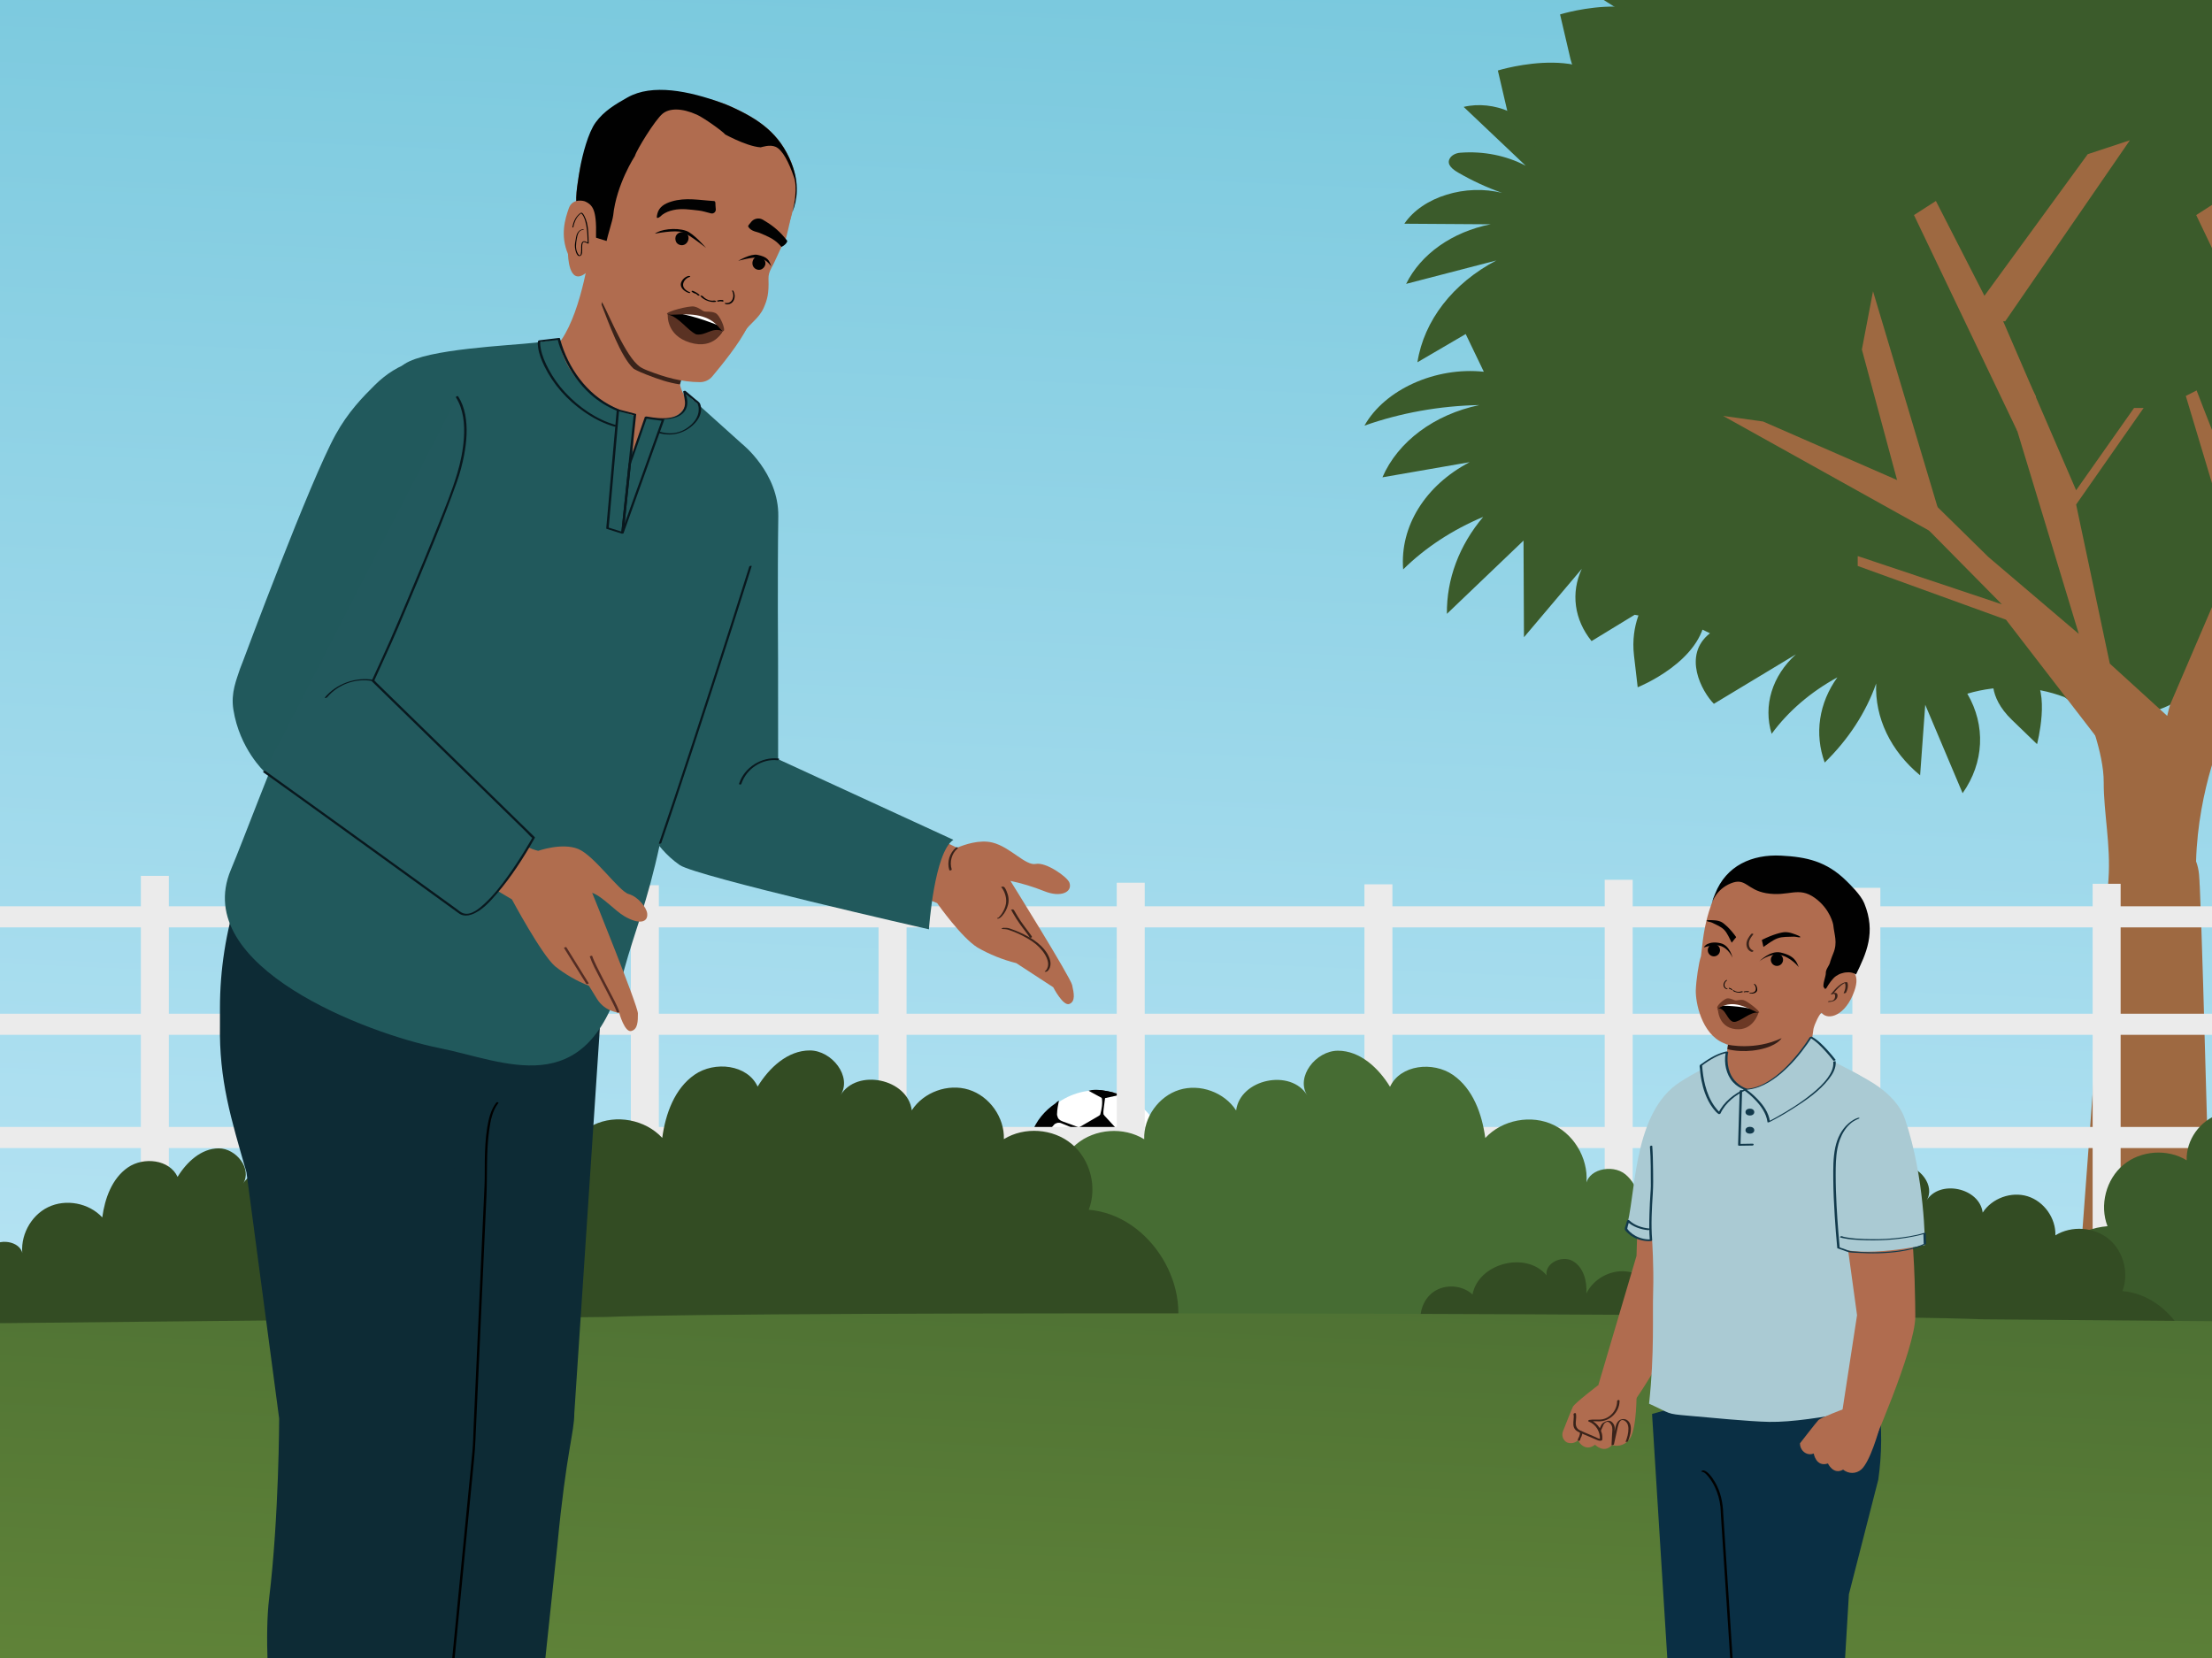 <?xml version="1.0" encoding="UTF-8"?>
<svg xmlns="http://www.w3.org/2000/svg" xmlns:xlink="http://www.w3.org/1999/xlink" viewBox="0 0 1334 1000">
  <rect x="0" y="0" width="1334" height="1000" fill="#333333" stroke="none"/>
  <defs>
    <style>
      .cls-1 {
        fill: #466c33;
      }

      .cls-2 {
        fill: #825739;
      }

      .cls-3 {
        fill: #3b5b2b;
      }

      .cls-4 {
        fill: #0d2b35;
      }

      .cls-5 {
        fill: #010101;
      }

      .cls-6 {
        fill: #5a3223;
      }

      .cls-7 {
        fill: url(#linear-gradient-3);
      }

      .cls-8 {
        fill: url(#linear-gradient-2);
      }

      .cls-9 {
        fill: #3a231a;
      }

      .cls-10 {
        fill: #ebebeb;
      }

      .cls-11 {
        fill: #b06d4e;
      }

      .cls-12 {
        fill: url(#linear-gradient);
      }

      .cls-13 {
        fill: #09181e;
      }

      .cls-14 {
        fill: #0a2f44;
      }

      .cls-15 {
        fill: #020202;
      }

      .cls-16 {
        fill: #fff;
      }

      .cls-17 {
        fill: #b06c4f;
      }

      .cls-18 {
        fill: #542d24;
      }

      .cls-19 {
        fill: #341e17;
      }

      .cls-20 {
        fill: #aacad3;
      }

      .cls-21 {
        fill: #9e6941;
      }

      .cls-22 {
        fill: #21595c;
      }

      .cls-23 {
        fill: #334c23;
      }

      .cls-24 {
        fill: #6c3925;
      }

      .cls-25 {
        fill: #22595d;
      }

      .cls-26 {
        fill: #123a4c;
      }
    </style>
    <linearGradient id="linear-gradient" x1="815.97" y1="1408.18" x2="892.19" y2="-401.39" gradientUnits="userSpaceOnUse">
      <stop offset=".29" stop-color="#bae5f5"/>
      <stop offset=".81" stop-color="#76c7dc"/>
    </linearGradient>
    <linearGradient id="linear-gradient-2" x1="761.28" y1="1365.8" x2="790.71" y2="667.02" gradientUnits="userSpaceOnUse">
      <stop offset=".01" stop-color="#75993e"/>
      <stop offset=".98" stop-color="#486b32"/>
    </linearGradient>
    <linearGradient id="linear-gradient-3" x1="211.4" y1="418.05" x2="211.79" y2="408.87" xlink:href="#linear-gradient"/>
  </defs>
  <g id="Layer_1" data-name="Layer 1">
    <rect class="cls-12" x="-116.91" y="-130.72" width="1934.63" height="1442.78"/>
    <g>
      <circle class="cls-16" cx="661.65" cy="698.59" r="41.02"/>
      <path class="cls-5" d="M701.38,700.21c.64-.21,1.34-.16,1.97.11.36-1.02.71-2.04,1-3.08-.06-.75-.15-1.5-.25-2.25-.66-5.32-2.66-10.41-5.32-15.29-1.36-2.36-2.97-4.52-4.74-6.53-.14,2.64-.3,5.28-.32,7.93,0,.68-.23,1.21-.58,1.61-.12.69-.23,1.39-.35,2.08-.22.44-.44.89-1.11.89-4.65.22-9.08.22-13.74-.66-.44,0-.89-.22-1.11-.44-2.88-2.66-5.76-5.54-8.64-8.2-.66-.66-1.33-1.33-1.77-1.99-1.11-1.55-1.11-3.32-.89-5.1.22-2.22.66-4.65.89-6.87,0-.66.44-1.11,1.11-1.33.66,0,1.55-.22,2.22-.22.09,0,.19,0,.28,0,.09-.09.17-.19.29-.28.62-.5,1.23-1.01,1.83-1.53-4.73-1.34-9.45-1.91-14.18-1.52,1.25.69,2.54,1.3,3.87,1.77.56.2.96.52,1.25.91.22.13.45.27.67.43.44.22.66.66.66,1.11.66,3.55,0,7.09-.89,10.41-.22.44-.89.89-1.33,1.11-3.77,2.22-7.31,4.21-11.08,6.43-.44,0-.89.22-1.11,0-2.88-1.11-5.98-2.22-9.08-3.32-1.99-.71-2.98-1.79-3.25-3.23-.14-.33-.22-.71-.21-1.15.06-2.8.59-5.52,1.15-8.23-.82.51-1.56,1.02-1.9,1.53-6.87,4.65-11.74,10.64-14.62,18.17-.34.94-.66,1.9-.95,2.87.27,0,.53,0,.8,0,.83,0,1.46.31,1.89.78.35-.02.73.02,1.14.12.89.22,1.77.89,2.22,1.77.22.22.22.44.22.66-.22,5.76.66,11.52,1.99,17.06.44,1.11,0,2.44-.22,3.55-.44,1.77-.89,3.77-1.33,5.76-.22.44-.22.89-.22,1.33,0,.66-.22,1.33-.89,1.55-.02,0-.03,0-.05.01.04.11.08.22.11.34.79,3.67,4.23,7.09,7.07,9.38,2.21,1.78,4.75,3.03,7.37,4.11.3-.12.61-.23.92-.31.24-.31.6-.54.97-.9.89-1.11,1.55-1.99,2.66-2.88.89-.66,1.99-1.11,2.88-1.55h.89c3.55.66,6.87,1.33,10.19,1.99.89,0,1.77.22,2.66.22,1.33,0,2.44.44,3.55,1.11,1.55.89,2.88,1.99,3.77,3.55.44.66.66,1.11.89,1.77.16.33.24.66.22.97,1.22.06,2.44.14,3.67.23,3.6-2.67,6.98-4.89,11.5-6.1.46-1.18,1.68-1.85,2.28-2.94-.1-.12-.16-.24-.16-.36.44-3.55.89-7.31,2.44-10.64,0-.22.22-.22.22-.44,2.66-5.1,5.32-9.97,7.98-14.85.44-.44.89-.89,1.55-1.33.38-.25.76-.28,1.05-.1ZM641.83,709.4c-2.88-.44-5.32-1.33-7.76-2.44-1.11-.66-2.44-1.33-3.32-2.44,0,0-.22-.22-.22-.44-.44-3.99-1.33-7.98-1.33-11.96,0-3.77.89-7.09,3.32-10.19,1.11-1.33,2.22-2.44,3.32-3.77.22-.22.44-.44.66-.44,1.11-.66,1.99-.66,3.1-.44,2.22.89,4.43,1.77,6.43,2.66,1.77.89,3.32,1.77,4.43,3.55.22.44.44,1.11.44,1.55.66,3.77,1.11,7.76,1.77,11.52,0,.22,0,.66-.22.89-1.99,2.88-3.99,5.98-5.98,8.86-.22.22-.44.44-.66.89-.89,1.77-2.22,2.44-3.99,2.22ZM672.63,719.81c-1.33,2.44-3.32,4.43-5.54,6.43-1.55,1.33-3.55,1.77-5.32,1.55-3.1-.44-6.2-.89-9.31-1.55-2.44-.66-3.99-2.44-5.32-4.87-.66-2.44-2.22-5.1-2.22-7.76,0-1.99.66-3.55,1.77-5.1,1.33-1.77,2.44-3.32,3.77-5.1,1.11-1.55,2.22-3.1,3.99-3.99.44-.22.66-.44,1.11-.44,3.99-.44,7.53.66,11.3,1.55,1.55.44,2.44,1.11,2.88,2.66,1.11,3.99,2.44,7.98,3.77,11.96.44,1.77,0,3.32-.89,4.65ZM696.56,700.98c-.44,1.77-1.11,3.32-1.77,4.87-1.33,2.66-2.88,5.54-4.43,8.2-.89,1.55-1.99,2.22-3.77,2.44-3.55.44-7.31.22-10.86-.44-.22,0-.44-.22-.44-.44-1.33-3.99-2.66-8.2-3.99-12.19-.44-.89-.66-1.55-.89-2.44-.22-.66-.22-1.55.22-2.22,1.33-2.44,2.44-5.1,3.77-7.53.66-1.33,1.77-2.22,2.66-3.32.22-.22.66-.44,1.11-.44,4.87-.22,9.53-.22,14.18.89.44,0,.66.22.89.44,1.11,3.32,2.44,6.43,3.32,9.75.22.66.22,1.55,0,2.44Z"/>
      <path class="cls-5" d="M644.94,729.47s-2.78,3.36-3.54,4.79c0,0-8.9-5.03-12.19-10.28l-3.1-4.91,3.1-.19,12.09,9.78,3.65.8Z"/>
      <polygon class="cls-5" points="665.16 671.88 677.97 685.79 666.01 685.79 665.16 671.88"/>
      <path class="cls-5" d="M670.37,735.07l.92,3.39s4.36-.84,10.16-3.95c5.8-3.11,7.2-4.96,7.2-4.96l-.79-2.03-17.5,7.54Z"/>
      <path class="cls-5" d="M665.16,662.58l-8.62-4.7s3.02-1.31,9.68-.04c6.66,1.27,9.88,2.34,9.88,2.34l-10.93,2.4Z"/>
    </g>
    <path class="cls-3" d="M892.14,244.3c-23.85.46-47.37,4.67-69.26,12.39,12.21-21.76,42.85-35.58,71.98-32.48l-10.94-22.74-29.11,17.02c3.95-25.17,21.36-47.64,47.56-61.39l-54.37,14.11c8.86-17.98,27.84-31.36,50.96-35.94l-52.03-.34c11.06-16.42,37.38-24.15,59-18.54-9.28-3.34-18.14-7.42-26.42-12.22-3.46-1.99-7.2-4.86-5.26-8.47,1.09-2.04,3.64-3.37,6.37-3.58,13.92-1.09,27.83,1.7,39.51,7.85l-37.43-35.49c18.17-4.34,39.59,5.04,45.11,19.8,4.35-29.3,30.14-55.2,58.41-68.85l-5.88,2.61c2.19-1.04,4.42-2.01,6.64-2.99.76-.36,1.51-.71,2.27-1.05l-45.17-28.65c33.55-7.7,66.68,1.33,92.71,13.34,1.82-.41,3.63-.83,5.45-1.21l-43.74-31.94c30.72-8.6,55.33,4.63,70.95,17.8,2.98,1.07,5.88,2.32,8.64,3.78l-37.43-35.49c18.17-4.34,39.59,5.04,45.11,19.8,4.35-29.3,30.14-55.19,58.41-68.85l-5.88,2.61c2.19-1.04,4.42-2.01,6.64-2.99.76-.36,1.51-.71,2.27-1.05l-45.17-28.65c33.55-7.7,66.68,1.33,92.71,13.34,1.82-.41,3.63-.83,5.45-1.21l-43.74-31.94c38.04-10.65,66.71,12.18,80.55,26.9,25.33-1.83,51.07-.38,76.23,4.54-14.38-12.35-31.29-22.57-49.96-30.22,36.62-12.75,83.51-1.21,105.21,25.91-7.37-13.99-12.25-28.76-14.51-43.87,22.04,4.49,37.43,24.43,32.87,42.56,3.97-15.6,10.78-30.63,20.19-44.62,1.84-2.74,5.69-4.4,9.43-3.74,5.38.96,6,5.45,5.82,9.17-.82,16.27-7.67,31.96-19.64,45.01,13.54-2.03,20.83-15.59,35.72-15.75,4.73-.05,9.31,2.1,10.99,5.7,3.38,7.28-7,13.09-15.95,14.64-8.64,1.5-18.95,2.23-23.46,8.41,46.15,4,84.7,39.68,83.65,77.41,7.1-10.83,14.19-21.64,21.29-32.45,2.95,15.7.87,31.75-6.04,46.59,8.95-19.27,35.91-31.77,60.84-28.21-16.5,11.4-30.32,25.14-40.8,40.55,16.08-8.72,36.74-9.58,53.83-2.25l-49.46,21.93c47.97-7.41,100.53,10.66,127.44,43.87-8.04-17.1-12.61-35.16-13.53-53.45,23.44,9.86,35.01,35.1,25.22,55.04,13.29-14.45,34.66-22.43,56.78-21.21-9.08,13.77-20.84,26.25-34.82,36.96l4.83,3.4c26.48.56,51.19,16.94,57.15,37.83l-29.28-10.59c9.93,10.02,16.38,22.01,18.7,34.74l-22.06-6.81c10.75,8.25,17.94,18.92,21.67,30.44v-.04s32.92-1.33,33.93,38.33l-31.15-15.08c-1.01,14.74-7.32,29.17-18.8,40.42,3.57,12.59,6.63,28.2,4.76,40.64-3.42,22.78-64.64,107.49-162.16,71.65-2.5,2.51-5.17,4.93-8.19,7.1.42,9.72-3.69,19.21-11.5,26.57-5.01-8.87-10.02-17.76-15.04-26.64-3.01,11.09-9.1,21.48-17.8,30.37-.73-10.85-4.93-21.35-12.19-30.47l-22.74,6.43c3.24,4.81,5.32,11.84,3.87,22.19-4.06,28.92-19.29,32.22-19.29,32.22l-14.47-45.95-37.61,10.64c11.38,10.33,14.91,24.9,9.2,37.98-6.7-9.38-16.22-17.23-27.65-22.81,6.65,14.03,6.55,29.58-.27,43.55-6.75-10.33-13.51-20.6-20.29-30.81,1.15,20.52-8.41,40.48-26.33,54.95-4.97-18.24-3.96-37.23,2.93-55.05-13.29,13.37-22.97,28.88-28.4,45.5-5.44-14.18-4.7-29.45,2.09-43.24l-5.96,5.91c-19.37,19.21-54.48,21.47-77.31,4.96-18.41-7-39.48-7.74-58.56-2.06,11.21,19.17,10.14,41.6-2.84,60.01-7.53-17.81-15.04-35.58-22.54-53.33-1.03,14.17-2.06,28.36-3.09,42.56-17.8-14.71-27.38-34.74-26.5-55.38-6.16,17.47-16.73,33.71-31.03,47.67-6.3-17.25-3.53-35.85,7.63-51.38-16.13,8.83-29.67,20.46-39.63,34.05-5.21-16.97.27-34.93,14.64-47.94-16.51,9.93-33,19.88-49.48,29.84-7.24-7.29-19.22-29.32-2.36-42.54-26.85-13.37-14.76-5.29-45.4-11.15l-26.01,15.86c-10.45-12.91-12.64-29.13-5.88-43.58l-34.88,41.26c-.1-19.43-.19-38.86-.27-58.29l-46.2,44.18c-.27-20.86,7.37-41.28,21.87-58.47-18.55,7.79-34.97,18.57-48.25,31.68-2.08-25.9,13.28-50.67,40.11-64.69l-52.62,9.14c9.32-21.54,31.22-37.87,58.39-43.56Z"/>
    <path class="cls-21" d="M1258.41,428.94s10.38,24.86,10.29,42.88c-.09,18.02,4.32,37.91,2.88,58.41-1.44,20.51-19.76,265.97-19.76,265.97l82.36,2.22s-5.5-220.72-7.55-263.75c-1.8-37.85-68.22-105.73-68.22-105.73Z"/>
    <path class="cls-21" d="M1207.32,364.51l-65.03-65.86,5.77-12.89,51.15,50.23,54.46,46.33-57.36-189.19,8.4-7.12,47.34,109.67,34.95-49.63h5.77s-40.71,58.24-40.71,58.24l20.32,95.96,34.6,31.51c.62-2.63,1.23-4.94,1.77-6.81l38.44-89.56-28.99-96.59,6.52-3.32s27.3,71.44,31.39,75.47c4.09,4.02,33.33-72.79,33.33-72.79l47.52-100.72,15.7,8.57-45.33,94.13,57.51-43.97,5.25,5.43-53.82,47.75s-43.11,67.5-41.46,74.1c1.65,6.6,126.86-32.44,126.86-32.44l4.11,7.62s-114.64,37.4-123.58,49.32c-8.94,11.92-26.91,50.29-30.89,62.87-3.17,9.8-10.09,23.6-9.61,29.23,0,0-16.05,34.78-17.31,79.44,7.62,20.15-9.42,46.01-6.82,66.98l-4.51,47.18-22.37-36.82,3.65-18.34c2.11-49.77-19.68-106.4-20.86-122.05l-63.72-82.69-89.42-32.42v-5.96s86.98,29.12,86.98,29.12Z"/>
    <polygon class="cls-21" points="1398.1 239.21 1337.69 121.21 1324.47 129.71 1386.77 259.97 1398.1 239.21"/>
    <polygon class="cls-21" points="1227.9 239.21 1167.49 121.21 1154.27 129.71 1216.57 259.97 1227.9 239.21"/>
    <polygon class="cls-21" points="1209.29 193.78 1284.48 84.6 1259.06 92.99 1185.63 193.66 1209.29 193.78"/>
    <polygon class="cls-21" points="1162.55 297.59 1063.27 254.22 1039.16 250.84 1165.32 321.09 1162.55 297.59"/>
    <polygon class="cls-21" points="1148.59 306.24 1122.85 210.79 1129.57 175.66 1170.93 314.01 1148.59 306.24"/>
    <rect class="cls-10" x="-149.3" y="611.4" width="1922.71" height="12.72"/>
    <rect class="cls-10" x="-149.3" y="679.69" width="1922.71" height="12.72"/>
    <rect class="cls-10" x="234.32" y="529.22" width="16.88" height="250.5"/>
    <rect class="cls-10" x="84.95" y="528.25" width="16.88" height="250.5"/>
    <rect class="cls-10" x="822.86" y="533.35" width="16.88" height="250.5"/>
    <rect class="cls-10" x="673.48" y="532.38" width="16.88" height="250.5"/>
    <rect class="cls-10" x="1117.12" y="535.46" width="16.88" height="250.5"/>
    <rect class="cls-10" x="967.75" y="530.61" width="16.88" height="250.5"/>
    <rect class="cls-10" x="529.84" y="534.85" width="16.88" height="250.5"/>
    <rect class="cls-10" x="380.46" y="533.88" width="16.88" height="250.5"/>
    <rect class="cls-10" x="1262.02" y="533.03" width="16.88" height="250.5"/>
    <path class="cls-1" d="M1181.7,824.63c11.19-12.11,23.05-25.8,23.39-42.29.33-16.49-18.65-32.96-32.4-23.84,3.99-9.91.25-22.34-8.54-28.41-8.79-6.07-21.74-5.16-29.59,2.08-4.45-23.92-41-33.35-56.47-14.58,1.45-9.34-11.74-15.61-19.95-10.93s-11.02,15.35-10.37,24.78c-5.37-11.03-17.98-18.08-30.19-16.87-12.21,1.2-23.2,10.57-26.32,22.44-1.17-10.44-2.89-21.94-10.95-28.68-8.06-6.74-24.08-2.92-23.87,7.58,2.42-14.84-5.85-30.78-19.36-37.36-13.51-6.58-31.16-3.25-41.35,7.8-1.98-14.54-7.41-29.7-19.48-38.05-12.07-8.35-31.82-6.17-37.96,7.16-6.95-11.37-18.09-21.77-31.41-21.76-13.32,0-25.7,15.81-18.48,27-9.85-16.44-40.55-9.96-42.92,9.05-7.08-10.99-21.85-16.33-34.32-12.43-12.48,3.9-21.56,16.71-21.13,29.77-12.41-7.64-29.63-6.41-40.83,2.91-11.2,9.32-15.53,26.04-10.27,39.63-37.29,2.98-64.52,47.76-50.01,82.24"/>
    <path class="cls-3" d="M1778.11,828.3c10.46-11.32,21.54-24.11,21.85-39.51.31-15.4-17.43-30.79-30.27-22.27,3.73-9.26.23-20.87-7.98-26.54-8.21-5.67-20.31-4.82-27.65,1.95-4.16-22.35-38.3-31.16-52.76-13.62,1.36-8.72-10.97-14.59-18.64-10.21-7.67,4.37-10.3,14.34-9.69,23.15-5.02-10.31-16.8-16.89-28.21-15.77-11.41,1.12-21.68,9.88-24.59,20.97-1.09-9.75-2.7-20.5-10.23-26.8-7.53-6.3-22.49-2.73-22.3,7.08,2.26-13.86-5.46-28.76-18.09-34.91-12.63-6.15-29.12-3.04-38.64,7.28-1.85-13.59-6.93-27.75-18.2-35.55-11.27-7.8-29.73-5.76-35.47,6.69-6.49-10.62-16.9-20.34-29.35-20.33-12.45,0-24.01,14.77-17.26,25.23-9.2-15.36-37.89-9.3-40.1,8.46-6.62-10.26-20.41-15.26-32.07-11.61-11.66,3.65-20.15,15.61-19.74,27.81-11.59-7.14-27.69-5.99-38.15,2.72-10.46,8.71-14.51,24.33-9.59,37.02-34.83,2.78-60.28,44.62-46.73,76.83"/>
    <path class="cls-23" d="M112.97,824.79c-11.21-12.13-23.09-25.85-23.42-42.36s18.68-33.01,32.45-23.88c-3.99-9.92-.25-22.38,8.55-28.46,8.8-6.08,21.78-5.16,29.64,2.09,4.46-23.96,41.06-33.41,56.56-14.6-1.46-9.35,11.76-15.64,19.98-10.95,8.22,4.69,11.04,15.38,10.38,24.82,5.38-11.05,18.01-18.11,30.24-16.9,12.23,1.21,23.24,10.59,26.36,22.48,1.17-10.45,2.9-21.98,10.96-28.73s24.12-2.93,23.9,7.59c-2.42-14.86,5.86-30.83,19.39-37.42s31.21-3.26,41.42,7.81c1.98-14.56,7.43-29.75,19.51-38.11,12.09-8.37,31.87-6.18,38.02,7.17,6.96-11.38,18.12-21.8,31.46-21.8,13.34,0,25.74,15.83,18.51,27.05,9.86-16.46,40.62-9.98,42.99,9.07,7.1-11,21.88-16.36,34.38-12.45,12.5,3.91,21.6,16.73,21.16,29.82,12.43-7.65,29.68-6.42,40.9,2.92,11.22,9.34,15.55,26.08,10.28,39.69,37.35,2.99,64.62,47.84,50.09,82.37"/>
    <path class="cls-23" d="M850.77,853.83c-8.85-9.58-18.23-20.4-18.49-33.44-.26-13.04,14.75-26.06,25.62-18.85-3.15-7.83-.2-17.67,6.75-22.47,6.95-4.8,17.19-4.08,23.4,1.65,3.52-18.91,32.42-26.37,44.65-11.53-1.15-7.38,9.28-12.34,15.78-8.65,6.49,3.7,8.72,12.14,8.2,19.59,4.25-8.72,14.22-14.29,23.87-13.34,9.66.95,18.35,8.36,20.81,17.75.93-8.25,2.29-17.35,8.66-22.68,6.37-5.33,19.04-2.31,18.87,5.99-1.91-11.73,4.62-24.34,15.31-29.54,10.69-5.2,24.64-2.57,32.7,6.16,1.56-11.5,5.86-23.48,15.4-30.09,9.54-6.6,25.16-4.88,30.02,5.66,5.49-8.99,14.3-17.21,24.84-17.21,10.53,0,20.32,12.5,14.61,21.35,7.79-13,32.07-7.88,33.94,7.16,5.6-8.69,17.28-12.91,27.14-9.83,9.86,3.09,17.05,13.21,16.7,23.54,9.81-6.04,23.43-5.07,32.29,2.3,8.85,7.37,12.28,20.59,8.12,31.33,29.48,2.36,51.02,37.77,39.55,65.03"/>
    <path class="cls-23" d="M-164.45,843.59c-8.85-9.58-18.23-20.4-18.49-33.44-.26-13.04,14.75-26.06,25.62-18.85-3.15-7.83-.2-17.67,6.75-22.47,6.95-4.8,17.19-4.08,23.4,1.65,3.52-18.91,32.42-26.37,44.65-11.53-1.15-7.38,9.28-12.34,15.78-8.65s8.72,12.14,8.2,19.59c4.25-8.72,14.22-14.29,23.87-13.34,9.66.95,18.35,8.36,20.81,17.75.93-8.25,2.29-17.35,8.66-22.68,6.37-5.33,19.04-2.31,18.87,5.99-1.91-11.73,4.62-24.34,15.31-29.54,10.69-5.2,24.64-2.57,32.7,6.16,1.56-11.5,5.86-23.48,15.4-30.09,9.54-6.6,25.16-4.88,30.02,5.66,5.49-8.99,14.3-17.21,24.84-17.21,10.53,0,20.32,12.5,14.61,21.35,7.79-13,32.07-7.88,33.94,7.16,5.6-8.69,17.28-12.91,27.14-9.83,9.86,3.09,17.05,13.21,16.7,23.54,9.81-6.04,23.43-5.07,32.29,2.3,8.85,7.37,12.28,20.59,8.12,31.33,29.48,2.36,51.02,37.77,39.55,65.03"/>
    <path class="cls-8" d="M1850.6,1299.09H-301.45v-497.97l667.03-6.83c85.65-3.74,743.99-2.24,829.65,1.39l655.37,5.43v497.97Z"/>
    <path class="cls-3" d="M991.65,363.75s-8.46,12.46-6.23,31.61l2.23,19.14s39.17-15.58,40.95-43.63c1.78-28.04-36.95-7.12-36.95-7.12Z"/>
    <path class="cls-3" d="M1202.35,406.99s-4.18,12.55,10.98,27.18l15.16,14.64s8.36-31.89-3.14-41.82c-11.5-9.93-23,0-23,0Z"/>
    <path class="cls-3" d="M966.22,100.62s-50.32-4.17-56.61-31.13l-6.29-26.97s63.65-19.77,74.52,21.57l10.87,41.35"/>
    <path class="cls-3" d="M1003.74,66.8s-50.32-4.17-56.61-31.13l-6.29-26.97s63.65-19.77,74.52,21.57l10.87,41.35"/>
    <rect class="cls-10" x="-149.3" y="546.6" width="1922.71" height="12.72"/>
    <path class="cls-7" d="M225.9,409.93c-5.81-.95-11.78-1.85-17.6-.46-4.58,1.09-9.08,3.63-11.48,7.8-.64,1.11,2.24.77,2.68,0,5.03-8.76,16.21-7.23,24.6-5.85.65.11,1.56-.08,2.05-.55.41-.4.38-.84-.25-.94h0Z"/>
  </g>
  <g id="Layer_3" data-name="Layer 3">
    <path class="cls-17" d="M646.6,594.13c-1.06-4.81-37.22-62.85-37.22-62.85,6.93,1.47,13.72,3.53,20.3,6.16,10.08,4.11,17.21.58,15.28-5.05-1.19-3.47-14.13-12.59-20.31-11.34-6.18,1.24-15.28-10.14-26.02-12.86-7.83-1.99-17.04,1.22-21.46,3.1l-127.53-61.61-.97-11.48-2.3-86.09c-.72-8.88.68-23.47,1.34-38.68-12.16-.51-24.31-1.37-36.44-2.33-6.08-.48-12.16-.99-18.24-1.5l-.06.27-.83,122.34-11.69,1.51s10.19,16.62,10.41,41.92c.15,16.92,10.58,22.12,13.97,24.43,0,0,0,0,0,0,.02.01.05.03.07.04.22.15.44.28.65.4,40.71,25.13,132.61,32.24,159.6,44.16.93,1.32,14.73,20.76,24.3,26.76,7.33,4.22,15.22,7.4,23.43,9.45l22.29,14.54s5.98,11.67,9.77,10.07c3.79-1.6,2.7-6.56,1.64-11.37Z"/>
    <path class="cls-9" d="M630.47,586.1c1.3.07,2.23-1.44,2.64-2.46.7-1.79.52-3.69-.1-5.47-1.31-3.79-4.21-7.01-7.26-9.52-3.12-2.57-6.84-4.5-10.5-6.19-1.83-.84-3.69-1.58-5.6-2.23-.73-.25-1.43-.54-2.2-.6s-1.53,0-2.3-.06c-.39-.04-1.68.63-.91.7,1.46.13,2.66.06,4.07.55,1.63.57,3.24,1.16,4.83,1.86,3.27,1.45,6.48,3.13,9.44,5.14,2.99,2.03,5.74,4.76,7.61,7.87.77,1.27,1.39,2.66,1.72,4.12.24,1.07.28,2.16,0,3.22-.1.41-.25.84-.44,1.22-.17.35-.39.68-.65.97-.48.36-.41.41.22.16-.49-.02-1.56.67-.59.72h0Z"/>
    <path class="cls-9" d="M622.29,565.29c.24-.28-.16-.73-.31-.96-.47-.72-1-1.41-1.52-2.1-1.64-2.19-3.32-4.37-4.86-6.64-1.28-1.88-2.44-3.83-3.57-5.8-.49-.86-.9-1.76-2.06-1.11-.84.47.47.49.86.27-1.19.67-1.07-.18-.78.34.09.16.2.3.29.46.32.54.62,1.09.94,1.63,1.08,1.88,2.25,3.71,3.5,5.48,1.31,1.87,2.69,3.68,4.06,5.5.51.68,1.03,1.36,1.51,2.06.15.21.3.43.43.66.08.16.11.37.2.26-.33.39,1.07.24,1.32-.06h0Z"/>
    <path class="cls-9" d="M601.37,553.96c.31.35,1.24-.1,1.55-.28.54-.32,1-.78,1.42-1.24,1.7-1.87,2.91-4.22,3.56-6.65.74-2.76.32-5.65-.83-8.24-.43-.98-1.22-3.19-2.62-2.79-.14.04-.72.2-.66.43s.67.08.79.05h.02c-.22,0-.44.03-.66.04.21.03.6.68.74.9.44.69.81,1.43,1.12,2.18.84,2.07,1.26,4.38.89,6.6-.35,2.14-1.29,4.24-2.49,6.03-.45.67-.96,1.31-1.53,1.88-.17.17-.37.32-.54.5-.58.58.05-.55.6.07-.25-.28-1.61.23-1.36.5h0Z"/>
    <path class="cls-9" d="M576.52,511.19c-3.84,3.25-5.55,8.65-4.03,13.49.19.6,1.64.21,1.45-.39-1.37-4.39-.02-9.54,3.52-12.53.75-.63-.43-1.01-.94-.57h0Z"/>
    <line class="cls-16" x1="424.92" y1="422.02" x2="418.49" y2="420.06"/>
    <path class="cls-22" d="M469.27,457.9l-.04-59.88s-.38-50.63.14-86.62c.37-26.13-21.83-43.65-21.83-43.65l-29.53-26.54-3.3,121.82-27.34,129.39s5.86,17.77,22.59,29.33c9.89,6.83,150.25,38.74,150.25,38.74,0,0,3.12-46.31,14.74-53.98l-105.69-48.62h0Z"/>
  </g>
  <g id="Layer_2" data-name="Layer 2">
    <path class="cls-17" d="M983.77,847.3c1.29-.33,32.53-46.5,36.55-74.73,3.13-21.99-4.12-101.12-4.12-101.12l-27.77,37.55-1.49,48.44-23.01,77.88,19.83,11.97Z"/>
    <path class="cls-17" d="M944.96,869.92c2.23.94,4.82.47,6.66-1.21,0,0,3.84,7.56,10.32,2.63,0,0,5.34,5.57,10.23.19,4.06,1.34,8.57-.36,10.91-4.09,4.14-6.52,3.89-27.37,3.89-27.37l-23.02-4.73s-14.23,10.87-15.35,13.06c-.79,1.5-4.19,10.22-5.99,14.78-1.01,2.58,0,5.47,2.35,6.76Z"/>
    <path class="cls-9" d="M981.78,869.3c1.11-2.8,2.1-6.24,1.62-9.29-.39-2.47-2.36-4.52-5-4.11-2.6.4-3.62,2.56-4.16,4.88-.83,3.55-1.58,7.11-2.38,10.67l1.44-.32c.14-2.74.28-5.48.42-8.22.06-1.17.21-2.36-.3-3.46-.41-.88-1.07-1.75-1.93-2.22-1.48-.79-3.11,0-4.42.77-.84.5-1.29,1.2-1.68,2.08-.43.99-.91,1.96-1.33,2.96-.1.22,1.27.11,1.43-.26.31-.73.66-1.44.99-2.16.34-.76.61-1.68,1.24-2.27.48-.44,1.39-1,2.03-.8.91.29,1.6,1.12,2.05,1.93.92,1.66.49,3.74.4,5.56-.11,2.16-.22,4.31-.33,6.47-.01.23,1.37-.01,1.44-.32.64-2.9,1.29-5.8,1.93-8.69.25-1.14.46-2.32.84-3.43.33-.97.94-2.42,2.06-2.61,1.18-.2,2.48.87,3.07,1.8s.83,2.16.85,3.29c.06,2.71-.7,5.5-1.69,8-.09.24,1.28.11,1.43-.26h0Z"/>
    <path class="cls-9" d="M975.26,844.94c.02,3.68-1.81,7.14-4.79,9.29-1.54,1.11-3.32,1.78-5.22,1.92-2.3.16-4.56-.17-6.85.23-.48.08-.89.75-.29.98,4.42,1.68,7.21,6.36,6.68,11.04l.8-.58c-1.14.19-2.38-.64-3.39-1.08-1.05-.45-2.09-.91-3.14-1.36-2.04-.88-4.13-1.69-6.13-2.66-2.15-1.04-2.75-2.74-2.61-5.03.1-1.71.39-3.38.09-5.09-.12-.67-1.57-.3-1.45.39.38,2.12-.27,4.23-.11,6.36.15,1.94,1.16,3.3,2.88,4.17,2.25,1.14,4.64,2.04,6.95,3.04,1.27.55,2.54,1.1,3.81,1.65.98.42,1.9.86,2.98.68.31-.05.76-.2.8-.58.57-5.11-2.53-10.09-7.32-11.91l-.29.98c2.59-.45,5.23.14,7.82-.33,1.9-.35,3.69-1.18,5.22-2.35,3.05-2.34,5.04-5.98,5.01-9.85,0-.76-1.47-.54-1.47.11h0Z"/>
    <path class="cls-9" d="M952.96,868.37c0-.38.17-.75.34-1.08.19-.38.39-.75.54-1.14.31-.81.47-1.66.48-2.53,0-.32-.38-.36-.63-.32-.21.03-.82.19-.82.5,0,.89-.18,1.78-.51,2.61-.32.79-.86,1.47-.85,2.35,0,.12.21.19.28.21.17.04.38.02.54-.03.27-.08.63-.24.62-.57h0Z"/>
    <path class="cls-17" d="M355.97,148.91s-4.65,37.32-17.34,55.97c-2.03,2.99-21.2,6.74-21.2,6.74l3.26,6.61c2.81,5.71,38.46,94.48,43.49,98.37,25.04,19.4,35.34-49.45,53.06-63.24l-3.9-13.65s-3.62-5.53-3.39-9.79c.24-4.26,13.61-34.38,13.61-34.38"/>
    <path class="cls-2" d="M350.02,162.91c-.02.08-.03.14-.04.22,0-.1,0-.18.04-.22Z"/>
    <path class="cls-17" d="M388.17,220.42l24.45,6.14,12.89.78c1.22.38,10.17-10.47,11.46-11.8,4.02-4.12,8.77-10.55,11.92-15.39,3.37-5.18,8.89-8.05,11.74-14.63,2.09-4.83,3.13-8.33,2.83-17.27-.08-2.27.5-4.35,1.66-6.43,2.46-4.38,4.45-9.75,7.6-15.66.25-.46,1.52-2.68,1.49-3.28,0,0,7.04-26.44,5.04-37.2-2-10.76-6.09-16.58-12.47-20.37-6.38-3.79-27.1-8.5-27.1-8.5l-26.95-12.25-27.37,4.84-20.63,25.5-8.11,34.22-5.2,31.16"/>
    <path class="cls-9" d="M402.02,218.55c-.23.07-12.49-5.29-12.73-5.38l-5.66-5.03s-.02-.03-.03-.04c-.66.06-1.38-.11-2.09-.62-3.7-2.62-6.62-5.97-9.3-9.59-2.41-3.26-3.89-11.44-6.95-14.14-1.45-1.27-.71-1.62-1.81-3.11.02.41-.72,2.62-.69,3.04,4,10.2,11.48,31.43,19.28,38.63.61.37,2.52,1.57,7.93,3.66,7.1,2.75,12.68,4.75,20.09,5.88,1.64-5.1,3.08-11.28,4.65-16.41-2.6-.81-3.99.61-12.69,3.11Z"/>
    <path class="cls-15" d="M414.21,140.93c-1.29-1.28-3.31-1.15-4.59-.57-.3.13-1.13.54-1.74,1.46-.78,1.17-.72,2.8-.19,3.95.71,1.53,2.46,2.3,4.04,2.08,2.15-.29,3.47-2.36,3.52-4.16,0-.33,0-1.72-1.04-2.76"/>
    <path class="cls-15" d="M456.91,154.59c1.79-.32,3.37.93,4.1,2.14.17.28.62,1.08.6,2.19-.02,1.41-1,2.72-2.09,3.35-1.46.85-3.33.49-4.51-.59-1.61-1.46-1.51-3.92-.53-5.42.18-.27.98-1.42,2.42-1.68"/>
    <path class="cls-15" d="M445.18,157.33s7.45-4.47,11.61-3.63c6.08,1.23,7.12,3.19,8.26,6.88,0,0-2.87-4.37-7.18-5.11-4.12-.7-12.7,1.87-12.7,1.87Z"/>
    <path class="cls-15" d="M425.78,149.51s-7.45-8.75-11.96-10.29c-6.59-2.24-15.73-.8-18.86,1.72,0,0,12.23-2.51,16.83-.8,4.4,1.63,13.99,9.37,13.99,9.37Z"/>
    <path class="cls-15" d="M430.73,121.26c.93.37.65,1.09.76,2.75.03.53.1,1.34.18,2.2.14,1.6-1.34,2.87-2.89,2.48-2.79-.71-5.28-1.48-7.18-1.69-5.15-.55-10.45-1.47-15.55-.31-2.44.56-4.56,1.34-6.53,2.76-.62.45-2.25,2.31-3.25,1.93-.41-.16.1-2.23.15-2.45,1.05-4.19,4.41-6.14,8.59-7.41,8.53-2.59,16.83-.77,25.72-.26"/>
    <path class="cls-15" d="M474.71,145.15s-1.7-2.04-1.71-2.06c-3.66-4.43-8.09-7.8-12.97-10.6-2.47-1.42-5.64-.66-7.27,1.68,0,.01-.02.03-.03.04-.32.46-1.57,1.69-1.55,2.27,0,.11.06.22.12.31.61,1.05,1.64,1.82,2.74,2.34,1.37.64,2.87.85,4.26,1.43,3.98,1.67,8.2,3.39,11.24,6.49.24.25,1.52,1.6,1.74,1.85,2.42-1.1,3.72-3.12,3.43-3.75Z"/>
    <g>
      <path class="cls-15" d="M430.6,181.27c-2.27.43-5.15-.73-6.73-2.58-.35-.41-1.88-.6-1.39-.02,2.08,2.44,6.28,3.92,9.21,3.36.29-.06.31-.27.03-.47-.29-.21-.81-.35-1.12-.29"/>
      <path class="cls-15" d="M421.82,177.84c-1.11-1.04-2.47-1.83-3.89-2.4-.21-.08-.51-.09-.71,0-.16.07-.23.22-.1.36.55.61,1.36,1.04,2.15,1.27.25.07.6.11.81-.06.19-.16,0-.37-.2-.42-.66-.19-1.28-.53-1.73-1.03-.27.12-.54.25-.82.37,1.27.51,2.49,1.23,3.48,2.16.2.19.55.22.8.15.18-.05.42-.21.22-.4"/>
      <path class="cls-15" d="M415.96,176.21c-1.7-.58-3.47-1.97-3.9-3.54-.65-2.38,1.49-5.09,4.02-5.7.28-.07.21-.28-.01-.41-.29-.16-.68-.16-.97-.09-2.21.53-4.2,2.67-4.5,4.62-.28,1.82.97,3.55,2.86,4.69.56.34,1.18.64,1.81.86.26.09.75.15.94-.02.19-.17-.01-.34-.26-.42"/>
      <path class="cls-15" d="M434.01,181.36c-.03-.23.18-.31.32-.26.46.16.97.17,1.47-.03.09.24.18.47.28.71-.96-.19-1.98-.16-2.98.14-.2.06-.41-.09-.52-.26-.08-.13-.13-.39.07-.45"/>
      <path class="cls-15" d="M432.64,181.21c1.12-.34,2.26-.35,3.33-.15.16.03.33.17.39.35.05.14.02.3-.12.35"/>
      <path class="cls-15" d="M437.49,182.71c1.13.3,2.67-.05,3.63-1.2,1.45-1.73,1.41-4.33.42-6.03-.11-.19.03-.34.2-.34.22,0,.42.19.53.38.86,1.48,1.09,3.53.32,5.34-.71,1.69-2.16,2.57-3.65,2.66-.44.03-.9,0-1.32-.12-.17-.05-.45-.22-.47-.45-.02-.24.16-.28.32-.24"/>
    </g>
    <path class="cls-4" d="M143.26,539.98h0c-7.05,22-10.62,44.97-10.61,68.07v9.87c-.59,33.65,6.67,56.7,15.97,89.04l19.74,148.6s-.1,59.41-6.06,108.5c-5.19,42.56,8.22,136.95,8.22,136.95l14.76,2.8c13.33,2.53,26.97,3.03,40.45,1.48l36.07-3.33,20.15-269.78,20-166.09,27.42-92.68-186.12-33.44Z"/>
    <path class="cls-4" d="M365.25,567.45l-18.9,284.87c-.01,11.91-4.79,22.73-10.26,80.06l-10.39,97.7-3.74,60.45-8.4,1.45c-11.53,2.32-23.33,3.06-35.06,2.2l-25.7-1.05,28.5-520.06,83.94-5.62Z"/>
    <path class="cls-22" d="M375.3,588.88c.27-.96.53-1.98.8-2.97,7.26-26.44,13.88-39.9,21.98-77.34l54.85-160.1-3.12-65.55s-8.89-14.25-9.36-17.49l-26.88-28.74c3.63,21.07-24.23,15.66-24.23,15.66l-6.98,19.72-.94,2.99,1.06-24.38c-43.53-14.14-45.48-46.32-45.48-46.32l-13.8,2.28c-16.47,1.85-65.47,3.74-79.28,12.92-16.21,10.7,14.12,60.29,24.03,87.89l-31.42-3.93s-47.13,100.2-60.35,129.67c-13.22,29.47-28.94,72.29-36.95,91.38-24.56,58.53,82.71,98.93,125.53,107.48,39.72,7.94,88.1,33.09,109.91-41.13l.06.04c.19-.72.37-1.39.56-2.1Z"/>
    <path class="cls-13" d="M451.88,341.67c-3.45,11.01-6.95,22-10.46,32.99-3.92,12.25-7.86,24.49-11.83,36.72-3.94,12.16-7.9,24.31-11.89,36.46-3.6,10.98-7.23,21.95-10.89,32.91-2.83,8.48-5.68,16.96-8.59,25.41-.29.84-.58,1.69-.87,2.53-.12.35,1.29.18,1.44-.23,2.79-8.05,5.51-16.13,8.22-24.22,3.59-10.71,7.14-21.44,10.67-32.17,3.97-12.06,7.9-24.12,11.82-36.19,3.99-12.3,7.96-24.6,11.91-36.91,3.59-11.21,7.16-22.42,10.69-33.64.41-1.29.81-2.59,1.22-3.88.11-.37-1.31-.18-1.44.23h0Z"/>
    <path d="M299.29,665.06c-3.33,4.26-4.62,9.83-5.47,15.06-1.08,6.66-1.35,13.43-1.45,20.16-.07,4.94.06,9.87-.17,14.8-.57,12.54-1.13,25.08-1.7,37.61-.87,19.38-1.75,38.76-2.62,58.14-.74,16.48-1.49,32.96-2.23,49.43-.23,5.19-.27,10.42-.78,15.59-.9,9.2-1.8,18.4-2.7,27.6-1.67,17.1-3.34,34.21-5.01,51.31-1.92,19.63-3.84,39.27-5.75,58.9l-4.99,51.09c-.88,9.05-1.77,18.1-2.65,27.15-.04.41-.08.83-.12,1.24-.06.66,1.4.42,1.46-.15.62-6.34,1.24-12.67,1.86-19.01,1.52-15.52,3.03-31.04,4.55-46.56,1.89-19.4,3.79-38.79,5.68-58.19,1.77-18.13,3.54-36.27,5.31-54.4,1.14-11.71,2.29-23.43,3.43-35.14.38-3.92.63-7.79.81-11.73.64-14.13,1.27-28.27,1.91-42.4.88-19.5,1.76-39,2.64-58.5.69-15.22,1.37-30.45,2.06-45.67.6-13.23-.19-26.62,1.65-39.75.78-5.54,1.92-11.74,5.45-16.26.55-.7-.83-.78-1.19-.33h0Z"/>
    <path class="cls-17" d="M369.77,130.06c-.27,2.64-3.52,12.71-3.94,15.28l-13.27-4.07c-1.53-9.89-3.85-14.52-4.71-17.31-1.35-4.34,1.28-18.64,2.07-23.04,1.33-7.41,6.42-16.01,10.98-22.27,5.02-6.9,9.83-10.5,17.15-14.62,14.93-8.41,37.4-9.19,57.24-1.99,1.88.68,3.75,1.44,5.53,2.24,16.86,7.59,29.36,16.19,36.45,33.94,5.11,12.8,2.88,22.62-1.66,37.71,3.61-14.56,2.16-27.59,2.07-28.08-2.06-11.19-7.43-15.77-11.57-17.63-3.61-1.63-6.73-1.43-7.35-1.37-4.55-.27-10.64-2.64-14.96-4.59-3.22-1.45-5.73-2.79-6.41-3.15-1.83-2.2-4.9-4.32-8.9-6.12-9.3-4.19-23.83-6.51-27.93-3.12-4.54,3.76-16.52,18.36-17.68,22.24,0,0-11.12,16.94-13.09,35.94Z"/>
    <path class="cls-17" d="M424.71,220.54c-.16-.07-.3-.18-.41-.3-2.07-2.46-1.99-3.47-3.16-4.14-.27-.15-.39-.3-1.25-.69-3.48-1.57-5.57-2.6-17.1.71-.23.07-12.49-5.29-12.73-5.38l-5.66-5.03c-.9-1-19.43-28.97-19.43-28.97-.17-.8-3.17-7.04-3.16-7.75-.07-.06-.13-.13-.2-.18-.03-.02-.08-.07-.14-.11-.02.04-.06.09-.07.12-.13.27-.21.57-.28.86-.31,1.26,2.5-6.67,2.53-5.37.04,1.99-.29,4.54-.33,6.52-.01.7-.63,10.34-.58,11.04,2.29,2.57,12.85,29.93,21.55,37.96.61.37,1.04,1.62,6.45,3.72,10.17,3.94,20.24,6.88,31.38,6.92,2.91,0,5.62-1.27,7.43-3.44,5.15-6.19,16.55-19.97,21.33-30.06-4.64,5.3-14.5,16.69-21.26,24.42-.2.23-4.23-.71-4.58-.71"/>
    <path class="cls-5" d="M369.77,130.06c-.27,2.64-3.52,12.71-3.94,15.28l-13.27-4.07c-1.53-9.89-3.85-14.52-4.71-17.31-1.35-4.34,1.28-18.64,2.07-23.04,1.33-7.41,4.73-20.81,9.29-27.07,5.02-6.9,11.95-10.99,19.27-15.11,14.93-8.41,36.96-3.89,56.81,3.31,1.88.68,3.75,1.44,5.53,2.24,16.86,7.59,29.36,16.19,36.45,33.94,5.11,12.8,3.37,22.6.62,29.72,3.61-14.56,1.13-20.54.97-21.01-3.03-8.9-6.9-16.5-11.04-18.37-3.61-1.63-8.45.23-9.07.29-4.55-.27-10.64-2.64-14.96-4.59-3.22-1.45-5.73-2.79-6.41-3.15-1.83-2.2-13.04-10.11-17.04-11.92-9.3-4.19-16.67-3.99-20.77-.6-4.54,3.76-15.55,21.64-16.7,25.52,0,0-11.12,16.94-13.09,35.94Z"/>
    <path class="cls-17" d="M353.42,164.56c-10.67,8.58-10.86-11.28-10.86-11.28-4.8-11.42-1.82-21.12.48-27.67,2.3-6.55,9.57-4.22,9.57-4.22,5.99,2.57,7.74,6.74,6.53,29.24"/>
    <path class="cls-15" d="M351.85,138.3c-2.22,0-3.52,1.62-4.16,3.6-.25.79-.33,1.58-.48,2.38-.31,1.62-.62,3.12-.47,4.79.11,1.25.87,5.98,3.11,5.31,1.55-.46,1.2-3.41,1.24-4.59.03-1.01-.1-2.61.5-3.49.57-.83,2.19.28,2.9.59.13.06.53.03.53-.19-.2-5.38,0-11.59-2.62-16.49-.32-.6-.81-1.53-1.46-1.86-.54-.27-1.01.2-1.44.54-2.49,1.99-3.76,5.1-4.34,8.15-.05.26.55.17.59-.06.53-2.79,1.62-5.59,3.75-7.55.35-.32.82-.57,1.16-.87-.41.36-.33-.23-.13.14.11.19.41.39.56.57.33.41.6.87.84,1.33.85,1.69,1.31,3.58,1.65,5.42.65,3.55.72,7.14.85,10.73l.53-.19c-.91-.4-2.46-1.5-3.46-.83-1.21.8-.96,3.22-1,4.44-.03.93-.01,1.89-.21,2.8-.06.26-.14.81-.41.97-.62.36-1.23-.72-1.46-1.13-1.55-2.77-1.08-5.81-.59-8.76.36-2.17,1.03-5.4,3.83-5.4.25,0,.61-.38.22-.38h0Z"/>
    <path class="cls-13" d="M371.32,256.3c-11.65-3.3-22.17-10.72-30.38-19.5-4-4.28-7.35-9.01-10.11-14.18-2.07-3.88-3.91-8.03-4.71-12.38-.26-1.4-.55-3.07-.2-4.5l-.79.6c3.94-.47,7.88-.95,11.82-1.42l-.66-.35c.87,3.96,2.43,7.85,4.12,11.51,3.78,8.2,9.03,15.75,15.78,21.78,4.74,4.23,10.17,7.6,16.06,9.98.63.26,1.69-.65.83-1-16.72-6.79-28.65-21.82-34.2-38.7-.43-1.3-.85-2.63-1.14-3.97-.06-.27-.43-.38-.66-.35-3.94.47-7.88.95-11.82,1.42-.36.04-.7.22-.79.6-.29,1.18-.11,2.54.05,3.72.53,3.96,2.07,7.78,3.81,11.35,5.37,11.03,13.67,20.26,23.7,27.29,5.64,3.95,11.85,7.21,18.49,9.09.65.18,1.71-.75.83-1h0Z"/>
    <path class="cls-13" d="M388.92,251.87c4.94.86,10.11,1.46,15.1.68,2.76-.43,5.63-1.33,7.74-3.25,2.37-2.16,3.18-5.43,2.59-8.52-.31-1.64-.62-3.29-.91-4.94l-1.4.46c1.42,1.19,2.83,2.39,4.25,3.58l2.89,2.43.95.8c.07.06.46.4.38.29,1.04,1.38.98,3.98.69,5.53-.8,4.24-4.27,7.67-7.83,9.84-4.69,2.85-10.08,3.23-15.28,1.65-.38-.12-1.68.48-1.17.63,4.48,1.36,9.18,1.41,13.61-.19,4.07-1.47,8.04-4.35,10.4-8.01,1.72-2.67,2.49-6.04,1.37-9.09-.49-1.35-1.9-2.11-2.96-3-1.97-1.66-3.95-3.33-5.92-4.99-.26-.22-1.48,0-1.4.46.41,2.37,1.23,5.08,1.08,7.53-.28,4.31-3.51,6.97-7.54,7.89-5.1,1.16-10.61.43-15.69-.46-.39-.07-1.69.56-.91.69h0Z"/>
    <path class="cls-13" d="M371.93,247.42c-.72,8.07-1.43,16.13-2.15,24.2-1.13,12.74-2.26,25.49-3.39,38.23-.26,2.92-.52,5.84-.78,8.76-.02.2.12.31.3.37,3.02.95,6.04,1.89,9.05,2.84.34.11,1.11-.07,1.16-.51.85-8.02,1.69-16.05,2.54-24.07,1.35-12.8,2.7-25.61,4.05-38.41.31-2.96.62-5.92.94-8.87.02-.19-.12-.32-.3-.37-3.42-.89-6.84-1.78-10.26-2.67-.54-.14-1.71.66-.86.88,3.42.89,6.84,1.78,10.26,2.67l-.3-.37c-.85,8.02-1.69,16.05-2.54,24.07-1.35,12.8-2.7,25.61-4.05,38.41-.31,2.96-.62,5.92-.94,8.87l1.16-.51c-3.02-.95-6.04-1.89-9.05-2.84l.3.37c.72-8.07,1.43-16.13,2.15-24.2,1.13-12.74,2.26-25.49,3.39-38.23.26-2.92.52-5.84.78-8.76.06-.66-1.41-.42-1.46.15Z"/>
    <path class="cls-13" d="M399.1,253.43c-2.76,7.67-5.51,15.35-8.27,23.02-4.39,12.22-8.78,24.43-13.17,36.65-1,2.78-2,5.57-3,8.35.49-.05.97-.1,1.46-.16,1.08-10.25,2.16-20.49,3.24-30.74l.82-7.75c.11-1.01.1-2.11.33-3.1.29-1.27.88-2.54,1.31-3.77,1.02-2.93,2.03-5.87,3.05-8.8,1.75-5.05,3.5-10.11,5.26-15.16l-1,.53c3.48.44,6.96.87,10.44,1.31.61.08,1.52-.78.54-.9-3.48-.44-6.96-.87-10.44-1.31-.37-.05-.87.16-1,.53-1.48,4.27-2.96,8.54-4.44,12.81-1.07,3.08-2.14,6.16-3.21,9.25-.62,1.8-1.36,3.59-1.88,5.42-.19.68-.21,1.41-.28,2.11-.24,2.29-.48,4.57-.72,6.86-.69,6.58-1.39,13.17-2.08,19.75-.46,4.38-.92,8.75-1.38,13.13-.07.69,1.29.3,1.46-.16,2.76-7.67,5.51-15.35,8.27-23.02,4.39-12.22,8.78-24.43,13.17-36.65,1-2.78,2-5.57,3-8.35.2-.54-1.27-.37-1.46.16Z"/>
    <path class="cls-22" d="M268.88,215.97l-19.12,1.63c-9.39,3.19-16.68,7.69-23.73,14.66-7.23,7.15-16.16,16.29-23.65,29.89-15.5,28.13-55.56,135.86-55.56,135.86l-2.07,5.35c-2.08,6.47-5.62,14.37-4.03,24.49,3.75,23.85,18.78,37.61,18.78,37.61,7.62,7.62,121.82,107.6,121.82,107.6l-59.79-149.57,14.46-37.18s50.22-90.8,54.4-114.11c4.18-23.31-21.5-56.23-21.5-56.23Z"/>
    <path class="cls-13" d="M469.43,457.45c-10.13-1.13-20.52,5.37-23.69,15.1-.26.81,1.18.82,1.39.18,2.93-9.01,12.33-15.26,21.8-14.21.73.08,1.47-.97.49-1.08h0Z"/>
    <path class="cls-11" d="M298.5,536.35l10.23,6.1s17.76,33.17,25.96,40.28c6.14,4.9,13.04,8.88,20.48,11.83l4.92,7.97c2.26,3.67,5.83,6.35,10.11,7.59l3.29.95s3.27,11.81,7.24,10.75c3.97-1.06,3.98-5.9,3.98-10.59,0-4.7-27.58-72.76-27.58-72.76,6.34,2.24,13.74,10.87,19.5,14.16,8.8,5.13,14.34,3.8,13.68-1.78-.41-3.44-5.38-10.03-11.2-11.65-5.8-1.62-20.78-23.32-30.51-27.22-9.73-3.9-24.04,1.17-24.04,1.17-5.48-1.4-7.24-2.93-7.24-2.93-.96,1.21-18.81,26.15-18.81,26.15Z"/>
    <path class="cls-18" d="M373.54,610.12c-1.64-4.29-3.92-8.36-6.04-12.43-2.58-4.96-5.23-9.9-7.66-14.93-.98-2.02-1.96-4.07-2.69-6.2-.12-.34-1.55.08-1.45.39,1.47,4.34,3.76,8.44,5.85,12.5,2.56,4.97,5.22,9.9,7.71,14.91,1,2.02,2.02,4.04,2.82,6.15.13.35,1.56-.1,1.45-.39h0Z"/>
    <path class="cls-18" d="M355.02,592.98c-3.91-6.31-7.83-12.61-11.74-18.92-.56-.89-1.11-1.79-1.67-2.68-.25-.41-1.62.11-1.45.39,3.91,6.31,7.83,12.61,11.74,18.92.56.89,1.11,1.79,1.67,2.68.25.41,1.62-.11,1.45-.39h0Z"/>
    <path class="cls-17" d="M1041.69,636.62c1.54-.09,2.3-.17,3.83-.33,6.29-.66,12.77-1.39,18.96-2.68,9.56-1.99,17.19-7.74,25.03-13.14-.08,6,.54,13.37,2.82,17.52l-.18,1.76c-13.3,21-21.14,33.15-65.83,20.23l14.57-22.78.79-.58Z"/>
    <path class="cls-17" d="M1025.82,576.76c.3-2.75.68-5.93,1.14-9.77.14-1.11.3-2.18.46-3.23.14-.53.23-1.08.27-1.62,3.26-18.57,9.52-27.63,9.52-27.63,9.63-11.24,25.77-16.34,40.3-13.65,17.16,2.8,31.2,15.47,37.8,27.15,3.28,5.78,4.32,12.58,2.9,19.08-1.2,5.56-5.34,10.26-7.72,16.14,6.05.58,11.64,3.57,7.87,14.35-5.19,14.86-15.73,18.2-19.76,13.33-1.09.04-4.25,6.5-4.95,9.66-.05.24-2.37,17.05-2.43,17.31-8.71,4.36-24.94,3.49-34.85,4.39-6.22.56-6.61-.39-12.84-.57-1.51-.04-.83-4.81-2.35-4.92l.92-6.7c-.43-.09-.81-.12-2.67-1.01-13.34-5.55-16.94-24.72-16.74-31.78.18-5.99,1.83-17.07,3.11-20.53Z"/>
    <path class="cls-19" d="M1042.12,630.09s16.2,3.65,32.33-3.97c0,0-2.48,4.68-13.51,6.89-11.03,2.22-19.2-.27-19.2-.27l.38-2.66Z"/>
    <ellipse class="cls-5" cx="1033.65" cy="573" rx="3.69" ry="3.71" transform="translate(-51.02 103.69) rotate(-5.6)"/>
    <path class="cls-5" d="M1029.76,569.32c1.9-.86,4.41-1.25,7.91-.44,5.6,1.3,7.18,8.77,7.18,8.77,0,0-2.26-5.86-7.75-7.28-2.65-.68-7.3.27-9.51,1.03.13-.53,1.02-1.51,2.17-2.09Z"/>
    <path class="cls-9" d="M1113.3,598.66c.84-1.65,1.37-3.57.99-5.42-.09-.45-.12-.88-.62-.9-1.72-.06-3.43,1.11-4.69,2.14-1.84,1.49-3.4,3.32-4.86,5.17-.13.17.38.15.4.14.3-.02.6-.13.87-.27-.13.07-.07.03.04-.01.12-.05.14-.08.27-.1.2-.04.43.01.61.15.47.36.47,1.2.39,1.73-.09.63-.39,1.25-.84,1.7-.66.66-1.45.76-2.36.73-.32-.01-.76.08-1.02.27-.21.15-.22.28.08.29,2.27.09,5.23-.76,5.59-3.38.12-.89-.08-1.91-1.11-2.06-.92-.13-1.95.24-2.76.66l1.26-.12c1.24-1.57,2.55-3.09,4.04-4.43.76-.68,1.65-1.4,2.53-1.83.07-.04.15-.07.22-.1.18-.08-.01,0,.09-.04.06-.02.12-.04.19-.07-.23.08,0,0,.06-.01.13-.03-.19.05-.02,0,.15-.04-.08.04-.03,0,.01,0,.08-.01.1-.01.08.02-.17.01-.04,0,.17-.01-.09.02.04,0-.19.03-.1-.15-.07.07.02.16.11.33.15.5.44,1.86-.09,3.79-.94,5.46-.11.22.5.13.57.12.23-.04.73-.14.85-.38h0Z"/>
    <ellipse class="cls-5" cx="1071.67" cy="578.76" rx="3.69" ry="3.71" transform="translate(-51.4 107.43) rotate(-5.6)"/>
    <path class="cls-5" d="M1061.06,579.73s6.56-6.65,12.73-5.27c8.68,1.95,9.71,5.81,11.01,8.86,0,0-4.65-6.06-11.4-7.4-6.12-1.21-12.33,3.81-12.33,3.81Z"/>
    <path class="cls-5" d="M1062.51,567.08c-.04-.13.39-.24.35-.36,6.41-3.18,11.55-4.47,13.52-4.52,1.5-.04,3.03.23,4.52.73,0,0,4.13,1.31,4.77,2.06.64.75-2.32.07-2.32.07-.61-.05-1.05-.18-1.66-.15-3.34.18-6.63-.13-9.77,1.04-2.68.98-6.04,3.49-8.45,5.16-.4-1.36-.47-2.69-.97-4.02Z"/>
    <path class="cls-5" d="M1046.99,565.38c.09-.1-.2-.35-.12-.45-3.67-5.11-7.2-8.1-8.75-8.87-1.18-.58-2.53-.89-3.97-1,0,0-3.92-.34-4.78.09-.86.43,1.83.9,1.83.9.52.18.93.22,1.4.47,2.59,1.36,5.38,2.29,7.36,4.44,1.7,1.83,3.23,5.25,4.39,7.59.95-1.05,1.63-2.2,2.64-3.18Z"/>
    <path class="cls-5" d="M1101.2,596.23c.04-.09.34-.42.39-.51,1.15-2.05,3.66-5.75,5.68-7.05.92-.6,2.01-1.24,3.11-1.56,1.1-.31,2.29-.68,3.45-.66,1.65-.16,3.24.11,4.75.8.25.16.5.31.75.47,6.1-12.63,12.19-25.25,4.96-42.95-2.09-5.1-8.66-11.38-10.66-13.38-12.13-11.99-24.21-14.55-39.44-15.34-17.65-.92-33.2,6.07-39.86,23.03-1.61,4.09-.94,1.99-1.92,5.66,0,0,2.22-8.22,11.36-11.96,9.14-3.74,9.54,3.86,21.37,5.92,13.71,2.33,19.36-4.45,29.52,2.97,9.27,6.79,10.92,16.04,10.92,16.04.62,6.22,2.76,10.63.04,17.24-.66,1.57-1.24,3.17-1.78,4.79-.55,3.01-2.85,4.4-2.76,7.48.04,1.51-2.25,7.29-1.11,8.37,1.23,1.16-.31.92,1.24.64Z"/>
    <g>
      <path class="cls-15" d="M1045.86,597.42c1.12.86,3.02,1.03,4.39.48.3-.12,1.19.2.76.37-1.81.73-4.52.36-5.96-.75-.14-.11-.09-.23.11-.26.22-.03.54.04.69.15"/>
      <path class="cls-15" d="M1051.6,598.02c.89-.25,1.86-.29,2.79-.21.14.01.3.1.39.2.07.08.07.18-.05.22-.47.17-1.03.18-1.53.08-.16-.03-.36-.11-.42-.26-.06-.14.1-.19.23-.17.41.08.85.07,1.23-.07.12.14.23.28.34.42-.84-.08-1.7-.03-2.5.19-.16.04-.36-.04-.48-.14-.09-.08-.17-.23-.01-.28"/>
      <path class="cls-15" d="M1055.26,598.77c1.09.16,2.44-.09,3.11-.81,1.01-1.09.62-3.3-.6-4.32-.13-.11-.04-.21.12-.21.2,0,.42.1.56.22,1.06.89,1.53,2.75,1.16,3.87-.35,1.05-1.52,1.63-2.86,1.72-.4.03-.82.02-1.23-.04-.16-.02-.45-.13-.51-.27-.06-.14.1-.18.26-.15"/>
      <path class="cls-15" d="M1043.97,596.53c.08-.12-.01-.21-.1-.23-.29-.04-.58-.18-.79-.42-.12.1-.23.2-.35.3.57.17,1.13.46,1.59.9.09.09.25.07.36,0,.08-.05.18-.17.09-.26"/>
      <path class="cls-15" d="M1044.76,596.83c-.52-.49-1.14-.81-1.78-1-.09-.03-.23,0-.31.08-.07.06-.09.15-.03.22"/>
      <path class="cls-15" d="M1041.7,596.29c-.7-.15-1.45-.77-1.65-1.64-.31-1.32.43-2.7,1.44-3.34.11-.07.08-.19-.01-.24-.12-.06-.28-.02-.4.05-.88.55-1.57,1.58-1.65,2.76-.08,1.1.47,1.97,1.25,2.43.23.14.49.25.75.3.11.02.31,0,.38-.11.08-.12-.01-.19-.11-.22"/>
    </g>
    <path class="cls-16" d="M1050.7,1114.23s-2.51,27.35-12.88,27.36c-10.37.02-49.55-8.99-49.55-8.99,0,0,27.5-26.91,30.16-31.85,1.46-2.71-5.85-85.18-10.42-127.53-3.18-29.42-3.38-52.83-3.38-52.83l47.67,4.91,4.81,42.95,2,8.21c1.05,4.29,2.51,11.91,2.79,16.33.76,11.95,1.54,32.04,1.03,38.15-.87,10.33-7.52,35.72-7.93,39.35l-5.15,32.25.84,11.69Z"/>
    <path class="cls-16" d="M1096.98,1117.13s-2.51,27.35-12.88,27.36c-10.37.02-49.55-8.99-49.55-8.99,0,0,27.5-26.91,30.16-31.85,1.46-2.71-5.85-85.18-10.42-127.53-3.18-29.42-3.38-52.83-3.38-52.83l47.67,4.91,4.81,42.95,2,8.21c1.05,4.29,2.51,11.91,2.79,16.33.76,11.95,1.54,32.04,1.03,38.15-.87,10.33-7.52,35.72-7.93,39.35l-5.15,32.25.84,11.69Z"/>
    <path class="cls-14" d="M1107.21,1099.86s5,3.72-7.97,5.02c-7.23.73-23.62,1.38-30.87,1.37-7.17,0-7.3.46-14.32-1.22-2.22-.53-1.04-.84-3.24-1.45l-5.29-98.05-2.38-109.18-15.44-55.55,102.97-2.66,2.38,7.7c2,15.45,1.9,31.12-.3,46.54l-17.72,69.13s-7.99,130.67-7.82,138.35Z"/>
    <path class="cls-14" d="M1032.9,1098.93c-9.42-.72-14.66,1.57-21.49-4.33l-15.1-241.83,52.17-14.62,16.24,256.33c-10.46.1-21.35,5.25-31.82,4.46Z"/>
    <path class="cls-5" d="M1051.52,1102.39c-.12-1.92-.25-3.84-.37-5.76-.33-5.16-.67-10.32-1-15.47-.49-7.55-.98-15.09-1.47-22.64-.59-9.13-1.18-18.25-1.77-27.38-.63-9.77-1.27-19.55-1.9-29.32l-1.87-28.83c-.56-8.63-1.12-17.25-1.68-25.88-.44-6.72-.87-13.44-1.31-20.16-.26-4.01-.52-8.02-.78-12.04-.05-.71-.11-1.41-.14-2.12-.26-6.67-1.53-13-4.93-18.83-.97-1.67-2.07-3.3-3.37-4.73-1-1.1-2.24-2.23-3.78-2.41-.45-.05-1.7.69-.89.78,1.9.23,3.36,2.13,4.45,3.55,1.34,1.75,2.49,3.65,3.45,5.63,1.82,3.77,2.94,7.87,3.4,12.03.19,1.77.18,3.54.3,5.31.22,3.35.43,6.7.65,10.04.4,6.21.8,12.41,1.21,18.62.53,8.23,1.07,16.47,1.6,24.7.61,9.42,1.22,18.84,1.83,28.26.64,9.81,1.27,19.62,1.91,29.43.6,9.28,1.2,18.55,1.8,27.83.51,7.94,1.03,15.88,1.54,23.83.37,5.77.75,11.54,1.12,17.31.18,2.72.13,5.57.54,8.27.02.12.02.24.02.36.03.46,1.48.16,1.45-.39h0Z"/>
    <path class="cls-20" d="M1038.14,640.66c-6.3.27-23.55,10.76-27.3,13.55-26.79,20.01-24.23,69.15-30.27,86.99,5.25,7.91,15.77,6.77,15.77,6.77,0,0,1.09,15.42.63,31.12-.46,14.26.86,37.02-2.46,67.51,13.68,6.1,9.65,6.04,23.71,7.24,12.29,1.05,36.45,3.49,48.79,3.72,13.69.25,33.13-2.96,46.66-5.45,9.31-1.71,11.49-9.66,20.42-12.77-7.31-37.71-13.49-84.78-13.75-85.74-.61-2.29-.09-10.67-3.43-28.34,0,0,24.28-4.87,30.36-8.79,0,0,4.99-52.63-29.06-69.8-13.93-7.02-15.94-9.1-27.97-12.7,0,0-15.49,25.4-40.01,22.88-24.51-2.52-12.09-16.2-12.09-16.2Z"/>
    <path class="cls-17" d="M1109.47,717.04l-.42-11.55c-2.32-13.12-9.06-47.92-3.27-53.6,0,0,20.04,8.71,28.75,16.16,8.68,7.42,11.61,17.06,14.78,45.09l2.94,24.14c2.68,21.42,2.8,52.17,2.82,56.65.08,19.77-28.09,83.09-28.09,83.09l-17.6-15.07s7.45-48.67,10.56-68.76l-10.47-76.14Z"/>
    <path class="cls-26" d="M995.04,691.65c.58,7.84.52,15.75.54,23.61,0,1.36-.12,2.69-.21,4.05-.28,4.18-.49,8.37-.62,12.56-.17,5.43-.24,10.89.21,16.31l.79-.71c-3.13.24-6.57-.58-9.32-2.04-1.2-.64-2.34-1.42-3.33-2.36-.54-.51-1.14-1.1-1.55-1.72-.27-.41-.22-.15-.13-.67.24-1.48.83-2.98,1.23-4.43-.47.12-.93.25-1.4.37,3.29,3.24,8.23,4.9,12.73,5.3.69.06,1.49-.94.51-1.02-4.16-.37-8.85-1.89-11.91-4.9-.41-.4-1.24-.17-1.4.37-.2.7-.39,1.4-.59,2.1-.23.82-.71,1.83-.75,2.68-.04.93,1.52,2.19,2.16,2.79,1.03.95,2.18,1.75,3.42,2.39,3.03,1.57,6.73,2.44,10.17,2.18.38-.03.83-.28.79-.71-.77-9.24-.21-18.65.38-27.89.31-4.86.24-9.68.17-14.56-.07-4.69-.13-9.4-.48-14.07-.05-.63-1.5-.29-1.45.39h0Z"/>
    <path class="cls-20" d="M1099.73,640.3s40.76,10.13,49.15,34.72c12.07,35.37,11.98,75.89,11.98,75.89,0,0-37.61,8.26-54.68,1.11-16.06-6.72-7.56-103.75-7.56-103.75"/>
    <path class="cls-26" d="M1120.66,674.13c-2.17.62-4.22,1.99-5.9,3.45-4.28,3.72-6.8,9.01-7.96,14.5-1.31,6.23-1.25,12.79-1.2,19.13.06,7.34.41,14.68.87,22.01.41,6.51.9,13.02,1.54,19.52.03.06.07.1.14.12,1.23.43,2.46.85,3.69,1.28,1.02.35,2.07.85,3.13,1.07,1.59.33,3.34.3,4.95.4,8.62.53,17.36.45,25.92-.82,5.31-.79,10.61-2.06,15.47-4.38.14-.07.3-.18.29-.35-.07-2.14-.14-4.28-.21-6.43,0-.27-.71-.13-.8-.1-5.97,1.83-12.31,2.73-18.51,3.32s-11.81.62-17.72.41c-3.51-.12-7.05-.33-10.52-.94-.97-.17-2.07-.31-2.96-.75-.36-.18-1.7.38-1.17.63.74.37,1.65.51,2.45.67,3.16.64,6.41.86,9.62,1.01,10.79.53,21.62,0,32.22-2.14,2.26-.46,4.54-.94,6.74-1.61l-.8-.1c.07,2.14.14,4.28.21,6.43l.29-.35c-5.06,2.42-10.67,3.58-16.21,4.28-5.33.67-10.71.88-16.07.82-3.58-.04-7.16-.2-10.72-.52-.38-.03-.77-.08-1.15-.11-.08,0-.56-.08-.28-.02-1.51-.36-3.01-1.04-4.48-1.55-.63-.22-1.46-.36-2.04-.7-.28-.17.03.16-.03-.03-.08-.25-.06-.59-.08-.84-.25-2.69-.48-5.39-.7-8.08-.43-5.44-.8-10.88-1.09-16.33-.32-6.15-.55-12.31-.54-18.48,0-5.28.06-10.68,1.05-15.88,1.35-7.15,5.3-15.1,12.54-17.84.3-.11.1-.04.19-.07.85-.24.7-.84-.16-.59h0Z"/>
    <g>
      <path class="cls-20" d="M1106.31,639.44s-8.03-10.56-14.26-13.89c0,0-19.18,31.56-40.05,31.45,0,0,13.37,8.84,14.67,19.63,0,0,41.32-20.7,39.64-36.28"/>
      <path class="cls-26" d="M1107,639.18c-1.5-1.97-3.12-3.87-4.79-5.7-2.78-3.05-5.81-6.2-9.47-8.19-.36-.2-1.18.03-1.4.37-2.17,3.56-4.7,6.94-7.33,10.17-5.17,6.37-11.1,12.44-18.19,16.67-4.04,2.41-8.59,4.17-13.35,4.17-.12,0-1.5.33-1.15.56,2.44,1.62,4.69,3.59,6.75,5.67,3.76,3.8,7.16,8.47,7.88,13.91.04.33,1.02-.01,1.15-.08,4.84-2.43,9.54-5.18,14.11-8.07,7.81-4.92,15.96-10.48,21.69-17.82,2.36-3.02,4.53-6.72,4.14-10.69-.03-.3-1.49-.03-1.45.39.34,3.46-1.36,6.76-3.33,9.49-2.6,3.61-5.95,6.68-9.38,9.49-6.69,5.48-14.09,10.12-21.63,14.31-1.65.92-3.31,1.83-5,2.67l1.15-.08c-.7-5.38-4.06-10.03-7.76-13.82-2.11-2.15-4.43-4.2-6.95-5.87l-1.15.56c8.69-.01,16.53-4.73,22.94-10.24,5.9-5.07,11-11.09,15.48-17.44.97-1.38,1.93-2.77,2.81-4.21l-1.4.37c3.65,1.99,6.69,5.14,9.47,8.19,1.67,1.83,3.29,3.72,4.79,5.7.22.29,1.6-.19,1.36-.5h0Z"/>
    </g>
    <g>
      <path class="cls-20" d="M1041.4,635.17s-3.1,16.52,11.51,21.84c0,0-11.79,5.1-15.96,14.45,0,0-9.92-6.99-11.15-28.9,0,0,6.12-4.78,11.58-6.8,5.46-2.02,4.02-.59,4.02-.59Z"/>
      <path class="cls-26" d="M1040.67,635.24c-1.09,5.91.36,12.88,4.41,17.38,2.01,2.23,4.59,3.79,7.39,4.83l.12-.82c-6.63,2.88-13.29,8.11-16.34,14.77l1.25-.34c-1.25-.89-2.38-2.3-3.32-3.57-2.82-3.82-4.64-8.32-5.83-12.89-1.05-4.01-1.6-8.12-1.84-12.25l-.26.48c2.42-1.88,5.03-3.59,7.74-5.02,1.98-1.05,4.08-1.98,6.25-2.52.14-.04.61-.05.71-.14.04-.04-.19-.1-.13-.16.04-.05-.03,0-.04,0-.62.63.79.76,1.19.35s.4-.87-.16-1.09c-.53-.21-1.3.04-1.81.17-1.36.34-2.71.84-4,1.39-2.68,1.14-5.21,2.66-7.63,4.28-.78.52-1.54,1.06-2.3,1.61-.27.2-.82.48-.98.8-.24.48.04,1.5.08,2.03.07.85.15,1.7.25,2.54.18,1.56.42,3.11.72,4.65.51,2.59,1.19,5.15,2.1,7.63,1.2,3.27,2.8,6.45,4.94,9.22.91,1.18,1.94,2.4,3.17,3.27.34.24,1.08.04,1.25-.34,2.91-6.37,9.23-11.37,15.58-14.13.39-.17.63-.63.12-.82-4.61-1.72-8.26-5.06-10.05-9.69-1.19-3.09-1.59-6.47-1.38-9.77.04-.67.1-1.34.22-2s-1.35-.44-1.46.14Z"/>
    </g>
    <g>
      <polyline class="cls-20" points="1049.89 658.01 1048.93 690.45 1056.89 690.32"/>
      <path class="cls-26" d="M1049.15,658.05c-.28,9.47-.56,18.94-.84,28.41-.04,1.35-.08,2.69-.12,4.04-.01.38.36.52.68.52,2.66-.04,5.31-.09,7.97-.13.85-.01,1.09-1.14.11-1.13-2.66.04-5.31.09-7.97.13l.68.52c.28-9.47.56-18.94.84-28.41.04-1.35.08-2.69.12-4.04.02-.79-1.45-.61-1.47.09h0Z"/>
    </g>
    <ellipse class="cls-26" cx="1055.31" cy="670.72" rx="2.65" ry="2.07"/>
    <ellipse class="cls-26" cx="1055.31" cy="681.66" rx="2.65" ry="2.07"/>
    <path class="cls-17" d="M1085.52,870.49c-.06,3.45,2.53,6.4,5.79,6.58.86.05,1.71-.1,2.49-.44,0,0,1.39,8.41,8.57,6.02,0,0,3.29,7.09,9.16,3.71,3.3,2.66,7.81,2.63,10.91-.05,5.45-4.66,10.8-24.22,10.8-24.22l-21.23-12.32s-13.95,5.19-15.42,6.75c-1.47,1.56-11.07,13.97-11.07,13.97Z"/>
    <path d="M1046.46,604.93c3.98.45,12.47,4.01,14.05,5.85,0,0-5.87,6.72-15.09,5.69-9.23-1.04-9.43-8.44-9.43-8.44,0,0,5.4-3.66,10.47-3.09Z"/>
    <path class="cls-16" d="M1056.97,608.54s-4.96-.97-8.95-1.42c-3.99-.45-9.04-.61-9.04-.61,0,0-.31-3.07,6.93-2.25,7.24.81,11.06,4.28,11.06,4.28Z"/>
    <path class="cls-24" d="M1045.54,616.41c4.39-.17,9.97-6.53,14.97-5.64,0,0-3.08,11.14-13.92,9.92-10.84-1.22-10.6-12.68-10.6-12.68,5.07.23,5.3,7.25,9.55,8.39Z"/>
    <path class="cls-24" d="M1042,602.11c2.3.08,3.64,1.16,4.63,1.27.99.11,2.54-.64,4.8-.21,2.12.41,10.52,6.96,9.43,7.57-1.09.6-7.63-4.25-14.49-5.02-6.86-.77-9.77,3.02-10.7,2.19-.93-.83,4.18-5.87,6.33-5.79Z"/>
    <path class="cls-9" d="M1057.11,573.15c-1.6-.53-2.44-2.35-2.42-3.95.03-2.09,1.27-3.93,2.54-5.5.56-.7-.82-.81-1.19-.35-1.43,1.77-2.88,3.89-2.8,6.26.07,1.93,1.12,3.81,3.02,4.44.33.11.8-.02,1.02-.27s.15-.52-.17-.63h0Z"/>
    <path d="M424.05,189.89c-5.37-1.63-18.27-1.74-21.33-.25,0,0,3.83,11.9,16.28,15.67,12.45,3.77,16.81-5.65,16.81-5.65,0,0-4.93-7.7-11.77-9.77Z"/>
    <path class="cls-16" d="M408.52,188.72s6.92,1.5,12.31,3.13c5.39,1.63,11.97,4.22,11.97,4.22,0,0,2.09-3.78-7.68-6.74-9.77-2.96-16.61-.62-16.61-.62Z"/>
    <path class="cls-6" d="M419.86,201.68c-5.56-2.65-10.21-10.43-17.14-12.04,0,0-1.22,12.55,13.41,16.98,14.63,4.43,19.68-6.96,19.68-6.96-6.66-2.51-9.86,2.9-15.95,2.02Z"/>
    <path class="cls-6" d="M431.34,188.73c-3-1.17-5.33-.53-6.66-.93-1.34-.4-2.91-2.23-6.06-2.92-2.95-.65-17.4,3.14-16.33,4.52,1.07,1.38,12.17-1.25,21.43,1.56s10.91,9.3,12.56,8.74c1.66-.56-2.13-9.87-4.95-10.96Z"/>
    <g>
      <path class="cls-25" d="M159.49,465.47c29.46,20.99,117.88,85.03,117.88,85.03,13.85,9.83,44.49-45.26,44.49-45.26l-96.93-94.61,11.04-24.3s28.81-66.52,38.48-94.61c0,0,13.11-33.73,1.27-52.23"/>
      <path class="cls-13" d="M158.93,465.89c13.44,9.57,26.81,19.23,40.19,28.87,15.94,11.5,31.87,23.01,47.8,34.52,9.59,6.93,19.18,13.87,28.76,20.81.64.46,1.26.96,1.96,1.32,2.06,1.07,4.44.93,6.58.2,6.23-2.12,11.23-7.76,15.39-12.59,8.67-10.08,15.99-21.48,22.55-33.03.13-.23.26-.45.38-.68.06-.1.06-.31-.03-.4-3.23-3.15-6.46-6.3-9.69-9.45-7.75-7.56-15.5-15.12-23.24-22.69-9.36-9.14-18.72-18.27-28.08-27.41-8.04-7.85-16.08-15.7-24.12-23.54-2.65-2.59-5.3-5.17-7.95-7.76-.82-.8-1.64-1.6-2.45-2.4-.31-.3-.85-1.08-1.26-1.23-.33-.12.11-.24-.1.24.19-.45.4-.89.6-1.33,1.05-2.3,2.09-4.6,3.14-6.9,2.3-5.06,4.6-10.13,6.9-15.19,2.72-5.98,5.21-12.08,7.78-18.12,6.08-14.32,12.09-28.67,17.93-43.09,4.74-11.71,9.33-23.48,13.57-35.39,1.87-5.26,3.31-10.7,4.35-16.19,1.51-8.04,2.22-16.5.62-24.58-.75-3.79-2.08-7.46-4.15-10.74-.35-.56-1.73,0-1.33.64,4.52,7.18,5.28,16.06,4.74,24.34-.48,7.33-1.98,14.6-4.08,21.63-3.11,10.39-7.29,20.51-11.29,30.58-5.9,14.86-12.04,29.63-18.26,44.36-3.55,8.42-7.1,16.84-10.76,25.21-3.46,7.91-7.14,15.73-10.71,23.58l-.47,1.03c-.05.11-.07.31.03.4,4.03,3.94,8.07,7.88,12.1,11.82,9.28,9.06,18.56,18.12,27.84,27.17,10.42,10.17,20.84,20.34,31.26,30.51,7.34,7.16,14.67,14.32,22.01,21.48,1.15,1.12,2.34,2.72,3.7,3.61-.36-.23.21-.54-.2-.05-.32.37-.53.92-.77,1.34-1.01,1.75-2.04,3.48-3.09,5.2-3.41,5.61-7,11.12-10.83,16.45-4.15,5.76-8.57,11.48-13.78,16.33-3.08,2.87-8.05,7.36-12.71,6.15-1.84-.48-3.54-2.09-5.04-3.18-9.3-6.73-18.6-13.46-27.9-20.19-14.05-10.16-28.1-20.31-42.16-30.46-12.67-9.14-25.34-18.28-38.05-27.37-2.2-1.58-4.4-3.15-6.61-4.72-.53-.37-1.79.36-1.12.84h0Z"/>
    </g>
    <path class="cls-13" d="M225.42,410.06c-10.82-1.95-22.47,2.21-29.55,10.63-.34.41,1.07.26,1.33-.05,6.62-7.88,17.17-11.74,27.3-9.91.37.07,1.68-.54.92-.68h0Z"/>
  </g>
</svg>